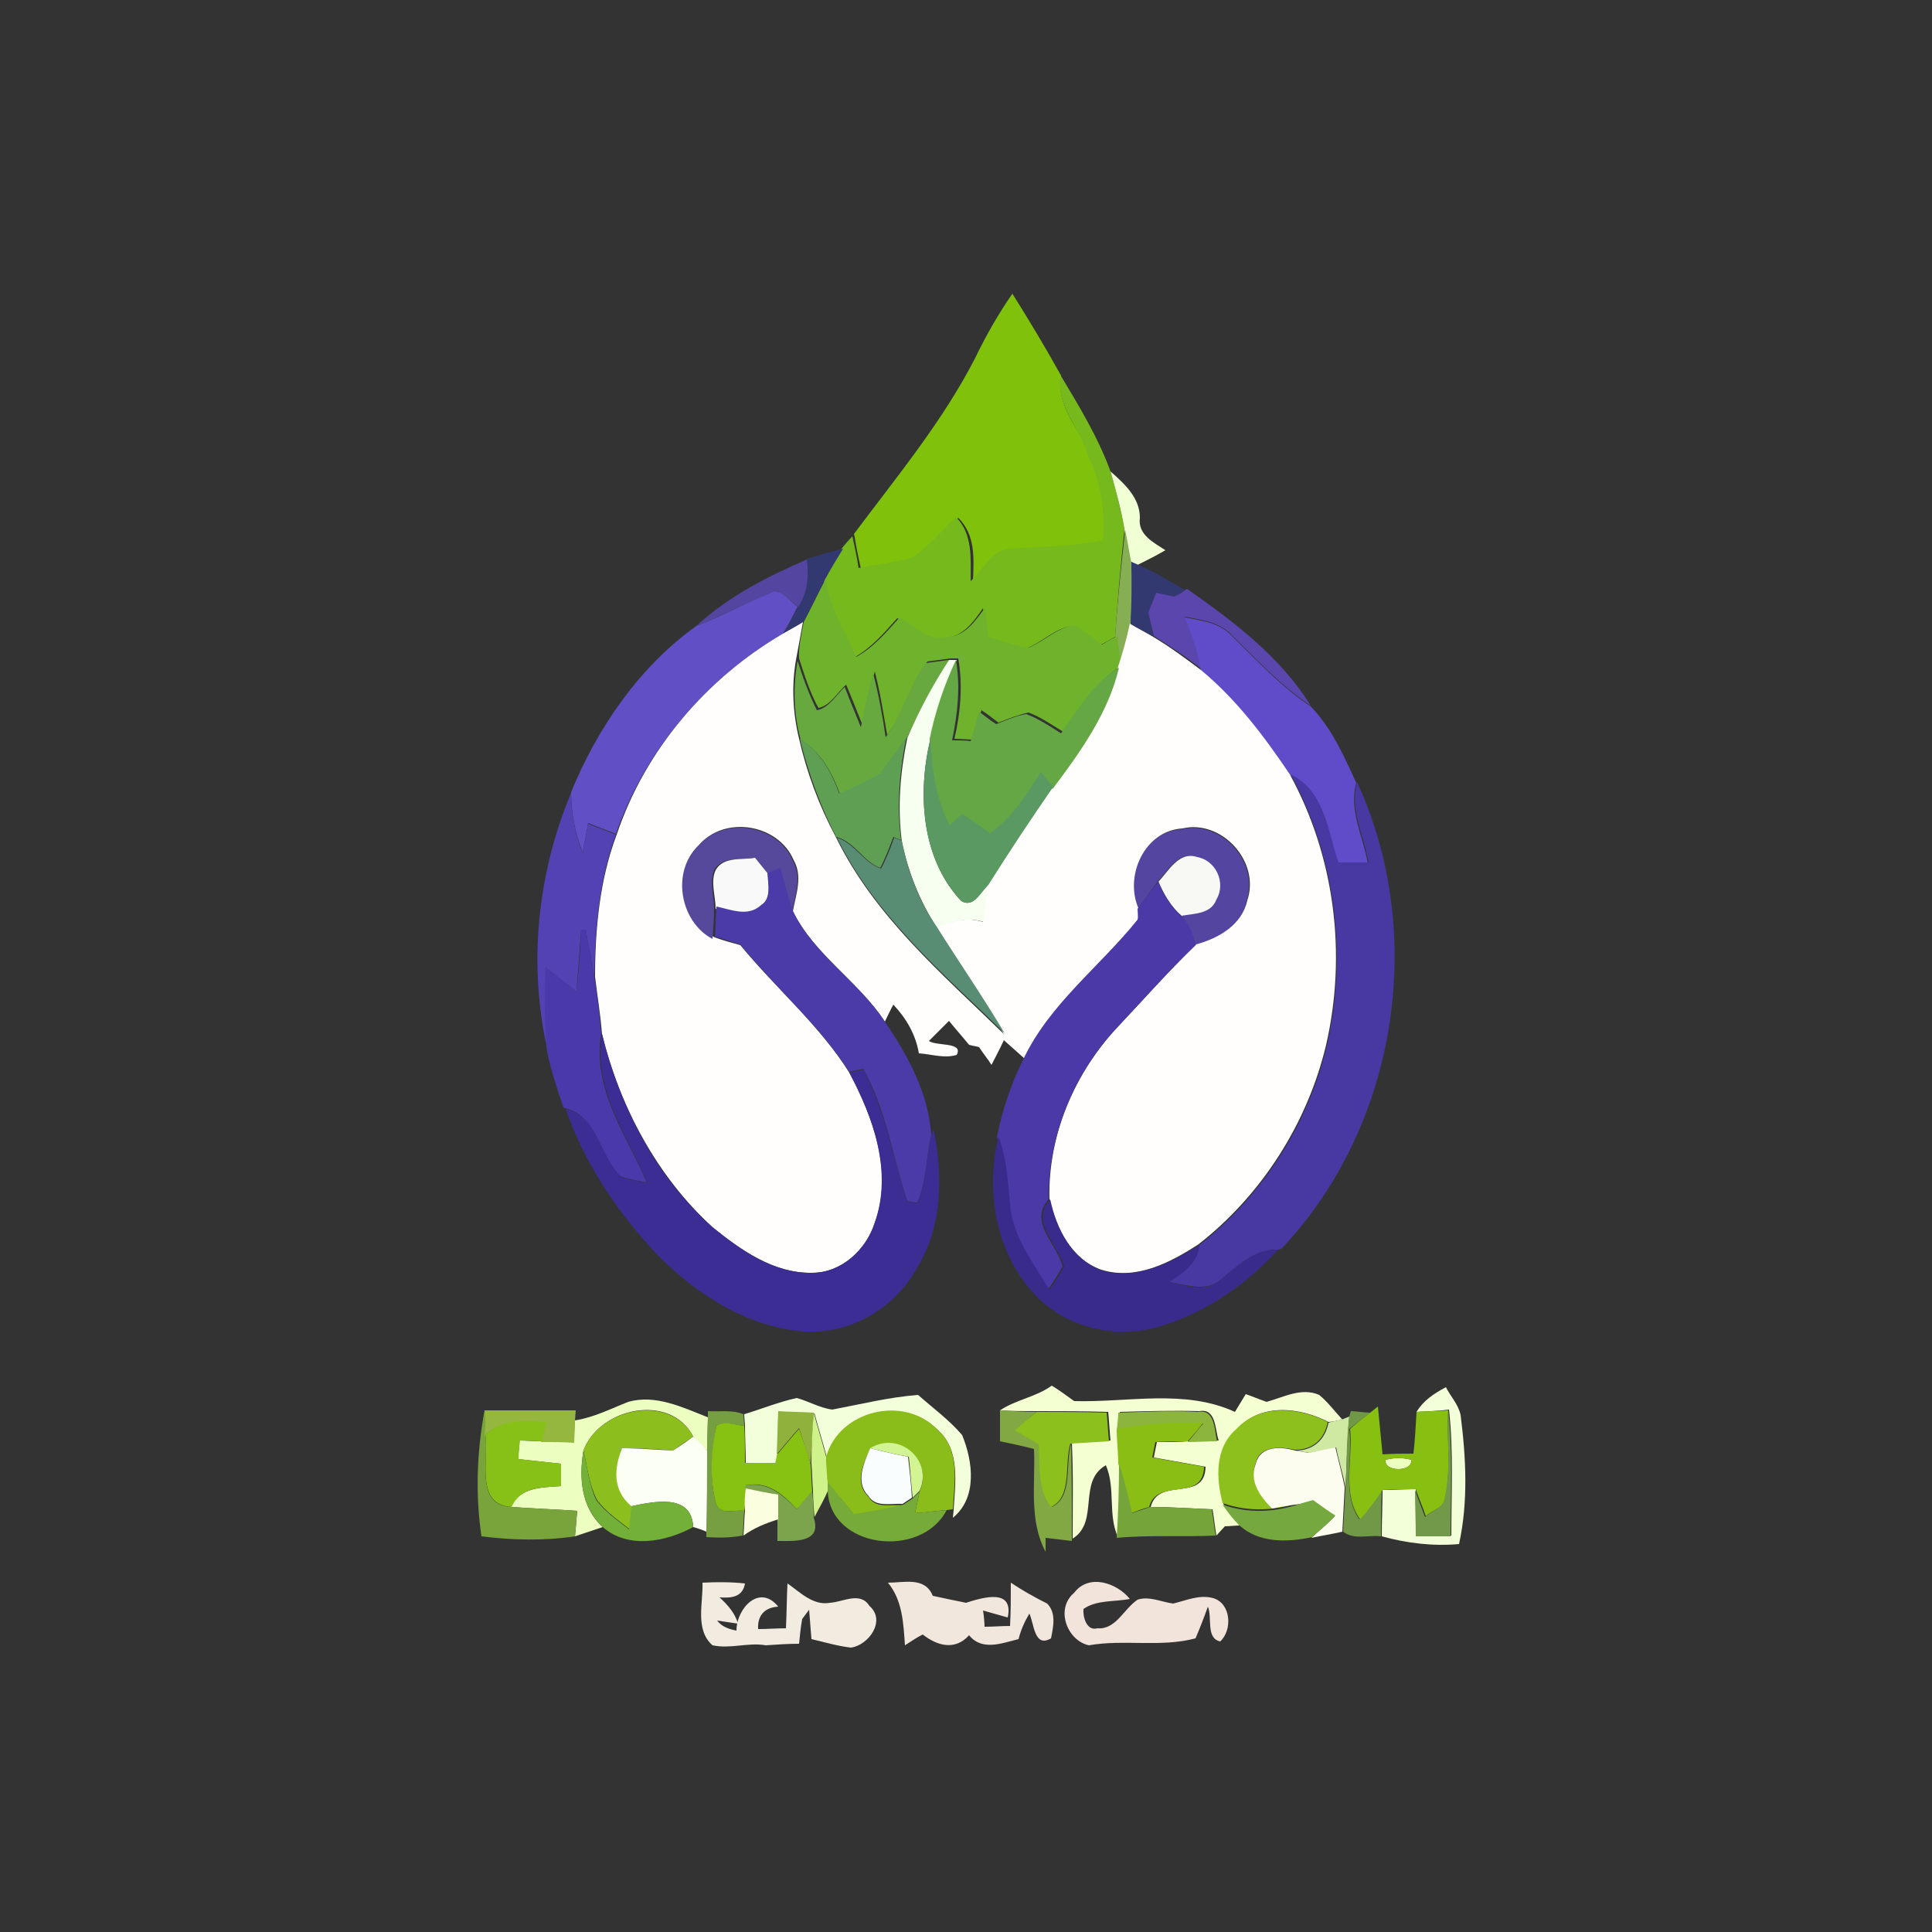 <?xml version="1.0" encoding="utf-8"?>
<!-- Generator: Adobe Illustrator 26.0.3, SVG Export Plug-In . SVG Version: 6.00 Build 0)  -->
<svg version="1.1" id="Layer_1" xmlns="http://www.w3.org/2000/svg" xmlns:xlink="http://www.w3.org/1999/xlink" x="0px" y="0px"
	 viewBox="0 0 250 250" style="enable-background:new 0 0 250 250;" xml:space="preserve">
<rect x="0" y="0" width="250" height="250" fill="#333333" stroke="none"/>
<style type="text/css">
	.st0{fill:#80C20B;}
	.st1{fill:#76B91C;}
	.st2{fill:#F1FFD5;}
	.st3{fill:#86AE53;}
	.st4{fill:#313970;}
	.st5{fill:#5445A0;}
	.st6{fill:#6FB22B;}
	.st7{fill:#604FC5;}
	.st8{fill:#5B46AD;}
	.st9{fill:#604CC8;}
	.st10{fill:#FFFEFD;}
	.st11{fill:#67A93F;}
	.st12{fill:#F7FFF0;}
	.st13{fill:#65A744;}
	.st14{fill:#5F9F53;}
	.st15{fill:#5B9962;}
	.st16{fill:#4838A2;}
	.st17{fill:#5342B3;}
	.st18{fill:#56499C;}
	.st19{fill:#588D74;}
	.st20{fill:#FAF9FA;}
	.st21{fill:#F8F9F4;}
	.st22{fill:#4B3BA8;}
	.st23{fill:#4A39A6;}
	.st24{fill:#4A39AA;}
	.st25{fill:#3B2D94;}
	.st26{fill:#392B8C;}
	.st27{fill:#F4FFD2;}
	.st28{fill:#F3FFDA;}
	.st29{fill:#F2FFD9;}
	.st30{fill:#EDFFC0;}
	.st31{fill:#769F41;}
	.st32{fill:#79A33B;}
	.st33{fill:#95B63F;}
	.st34{fill:#8CBE1D;}
	.st35{fill:#90B23D;}
	.st36{fill:#D0F28A;}
	.st37{fill:#8ABC1A;}
	.st38{fill:#81A842;}
	.st39{fill:#8BC01D;}
	.st40{fill:#8CB53D;}
	.st41{fill:#8DC01C;}
	.st42{fill:#CFE9A3;}
	.st43{fill:#719847;}
	.st44{fill:#87C011;}
	.st45{fill:#72994A;}
	.st46{fill:#87C117;}
	.st47{fill:#87C213;}
	.st48{fill:#8ABE14;}
	.st49{fill:#FCFFF3;}
	.st50{fill:#D2F493;}
	.st51{fill:#FCFCEF;}
	.st52{fill:#72B037;}
	.st53{fill:#F9FDFD;}
	.st54{fill:#75A53A;}
	.st55{fill:#7CA44C;}
	.st56{fill:#76AA39;}
	.st57{fill:#FCFFDF;}
	.st58{fill:#75A83E;}
	.st59{fill:#F2EBE0;}
	.st60{fill:#F2E7DC;}
	.st61{fill:#F2E4DB;}
</style>
<g id="_x23_80c20bff">
	<path class="st0" d="M126.2,46.3c1.4-2.9,3-5.7,4.8-8.3c2.2,3.5,4.3,7,6.3,10.6c-0.7,4,2.5,7,3.8,10.5c1.7,3.4,2.2,7.2,1.9,10.9
		c-3.9,0.8-8,0.8-11.9,1.1c-2.5,0.1-3.6,2.6-5.2,4.2c0.1-2.9,0.4-6-1.9-8.3c-1.9,1.8-3.5,3.9-5.8,5.3c-2.2,0.6-4.6,0.8-6.8,1.3
		c-0.3-1.4-0.6-2.7-0.8-4.1l-0.1-0.4C116.1,61.6,122,54.5,126.2,46.3z"/>
</g>
<g id="_x23_76b91cff">
	<path class="st1" d="M137.2,48.5c2.4,4,4.9,8.1,6.5,12.5c0.7,2.5,1.4,5,1.8,7.6c-0.5,4.6-0.9,9.2-1.2,13.8c-0.7,0.4-1.4,0.8-2,1.1
		c-1.2-0.8-2.3-1.8-3.6-2.5c-2.2,0.3-3.8,2.1-5.9,2.9c-1.8-0.2-3.5-0.9-5.2-1.4c-0.1-1.3-0.3-2.5-0.4-3.8c-1.2,1.7-2.6,3.8-5,3.8
		c-2.4,0.7-4.1-1.6-6.1-2.5c-1.7,1.9-3.3,3.8-5.6,5.1c-1.4-3.4-3.6-6.5-3.9-10.2c0.7-1.3,1.5-2.6,2.3-3.9c0.3-0.4,1-1.2,1.4-1.6
		c0.3,1.4,0.6,2.7,0.8,4.1c2.2-0.5,4.6-0.7,6.8-1.3c2.2-1.4,3.9-3.5,5.8-5.3c2.2,2.2,1.9,5.4,1.9,8.3c1.6-1.5,2.7-4.1,5.2-4.2
		c4-0.3,8-0.3,11.9-1.1c0.3-3.7-0.2-7.5-1.9-10.9C139.8,55.5,136.6,52.5,137.2,48.5z"/>
</g>
<g id="_x23_f1ffd5ff">
	<path class="st2" d="M143.7,61c1.8,1.6,3.8,3.4,3.8,6c-0.3,2.2,1.8,3.2,3.3,4.2c-1.2,0.7-2.4,1.3-3.6,1.9c-0.2-0.1-0.7-0.3-0.9-0.4
		c-0.3-1.4-0.6-2.8-0.8-4.2C145.1,66,144.4,63.5,143.7,61z"/>
</g>
<g id="_x23_86ae53ff">
	<path class="st3" d="M145.6,68.6c0.3,1.4,0.5,2.8,0.8,4.2c0.1,2.7,0.1,5.3-0.1,8c-0.4,1.9-0.9,3.7-1.5,5.5
		c-0.2-1.3-0.4-2.6-0.5-3.9C144.6,77.7,145.1,73.1,145.6,68.6z"/>
</g>
<g id="_x23_313970ff">
	<path class="st4" d="M104.3,72.4c1.6-0.6,3.2-1,4.8-1.4c-0.8,1.3-1.6,2.6-2.3,3.9c-1,1.9-1.9,3.8-2.9,5.7c-0.7,0.4-2,1.1-2.6,1.5
		c0.7-1.1,1.3-2.3,1.9-3.5C104.4,76.7,104.6,74.5,104.3,72.4z"/>
	<path class="st4" d="M146.4,72.7c0.2,0.1,0.7,0.3,0.9,0.4c2.1,0.9,4.1,2.1,6.1,3.3c-0.4,0.2-1.1,0.6-1.5,0.9
		c-0.8-0.2-1.5-0.3-2.3-0.5c-0.3,0.9-0.6,1.7-1,2.6c0.2,1,0.5,2,0.7,3c-1-0.6-2-1.1-3-1.7C146.4,78.1,146.5,75.4,146.4,72.7z"/>
</g>
<g id="_x23_5445a0ff">
	<path class="st5" d="M90.1,81c4.1-3.8,9.2-6.4,14.3-8.6c0.3,2.1,0.1,4.3-1.1,6.1c-1-0.6-1.8-1.7-2.9-2C96.8,77.8,93.5,79.7,90.1,81
		z"/>
	<path class="st5" d="M147.2,117.6c-1.8-4.3,0.8-10,5.7-10.3c5.2-1.2,10.1,4.3,8.4,9.3c-0.6,3.2-3.7,4.9-6.6,5.7
		c-0.4-1.4-0.9-2.8-1.9-3.8c1.6-0.4,3.9-0.3,4.5-2.1c1.3-2.1-0.1-5-2.5-5.5c-2.3-0.8-3.7,1.8-5,3.2
		C149,115.2,148.1,116.4,147.2,117.6z"/>
</g>
<g id="_x23_6fb22bff">
	<path class="st6" d="M104,80.5c1-1.9,1.9-3.8,2.9-5.7c0.3,3.7,2.5,6.9,3.9,10.2c2.2-1.2,3.9-3.2,5.6-5.1c2,1,3.7,3.2,6.1,2.5
		c2.4,0,3.7-2.1,5-3.8c0.1,1.3,0.2,2.5,0.4,3.8c1.7,0.5,3.4,1.2,5.2,1.4c2-0.8,3.7-2.6,5.9-2.9c1.2,0.7,2.4,1.6,3.6,2.5
		c0.7-0.4,1.3-0.8,2-1.1c0.1,1.3,0.3,2.6,0.5,3.9c-3.4,2-5.3,5.4-7.5,8.5c-1.5-0.9-2.9-1.9-4.5-2.5c-1.4,0.3-2.6,0.8-3.9,1.3
		c-0.7-0.5-1.4-1.1-2.2-1.6c-0.4,1.3-0.7,2.5-1.1,3.8c-0.6,0-1.8-0.1-2.4-0.1c0.8-3.4,1.1-6.9,0.5-10.4c-0.2,0-0.7,0-1,0
		c-0.7,0.1-2.2,0.3-3,0.4c-2.2,2.9-3,6.6-5.2,9.5c-0.5-2.8-0.9-5.5-1.6-8.2c-0.7,2.3-1.2,4.6-1.6,6.9c-0.7-1.8-1.4-3.5-2.1-5.2
		c-1.2,1-2,2.7-3.6,3c-1.1-2-1.8-4.2-2.5-6.4C103.3,83.8,103.7,82.1,104,80.5z"/>
</g>
<g id="_x23_604fc5ff">
	<path class="st7" d="M90.1,81c3.5-1.3,6.7-3.2,10.2-4.5c1.2,0.2,1.9,1.3,2.9,2c-0.6,1.2-1.2,2.4-1.9,3.5
		c-9.9,5.8-17.8,15-21.6,25.9c-1.2-0.5-2.4-0.9-3.6-1.4c-0.2,1.3-0.5,2.6-0.7,3.8c-1-2.5-1.5-5.1-1.5-7.8
		C77.3,94.2,82.7,86.3,90.1,81z"/>
</g>
<g id="_x23_5b46adff">
	<path class="st8" d="M153.3,76.4l0.3-0.2c6,4.2,12.1,8.8,16,15.1c-3.8-2.5-6.8-5.8-10-8.9c-1.6-1.9-4.1-2.2-6.3-2.6
		c0.9,2.2,1.7,4.5,2.2,6.8c-2-1.6-4.1-3-6.2-4.3c-0.2-1-0.5-2-0.7-3c0.3-0.9,0.7-1.7,1-2.6c0.8,0.2,1.5,0.3,2.3,0.5
		C152.2,77.1,153,76.7,153.3,76.4z"/>
</g>
<g id="_x23_604cc8ff">
	<path class="st9" d="M153.3,79.9c2.2,0.4,4.7,0.7,6.3,2.6c3.2,3.1,6.2,6.4,10,8.9c2.7,2.8,4.3,6.4,5.9,9.9c-1,3.5,0.9,7,1.5,10.4
		c-1.3,0-2.6,0-3.9,0c-1.5-4.1-1.8-9.3-6.2-11.4c-3.3-4.9-6.9-9.7-11.5-13.5C155,84.4,154.2,82.1,153.3,79.9z"/>
</g>
<g id="_x23_fffefdff">
	<path class="st10" d="M101.3,82c0.7-0.4,2-1.1,2.6-1.5c-0.3,1.6-0.6,3.3-0.9,4.9c-0.6,3.4-0.4,6.9,0.4,10.2c1,4.4,2.6,8.7,4.8,12.8
		c5,10.2,13.7,17.6,21.7,25.4c-2.8-4.7-5.9-9.2-8.8-13.8c1.9-0.8,4-1.4,6.1-0.7c0.2-1.6,0.3-3.1,0.5-4.7c2.7-4.3,5.5-8.5,8.4-12.7
		c3.6-4.8,7.2-9.7,8.6-15.7c0.6-1.8,1.1-3.6,1.5-5.5c1,0.6,2,1.1,3,1.7c2.2,1.3,4.2,2.8,6.2,4.3c4.6,3.8,8.2,8.6,11.5,13.5
		c5.8,10.6,7.4,23.2,4.7,35c-2.4,10.1-8.3,19.4-16.5,25.8c-3.7,2.4-8.1,4.7-12.6,3.3c-3.9-1.4-5.9-5.4-6.7-9.2
		c-0.2-8.3,3.3-16.4,9-22.4c3.3-3.5,6.5-7.2,10-10.5c2.9-0.8,5.9-2.5,6.6-5.7c1.7-5-3.3-10.5-8.4-9.3c-4.9,0.3-7.5,6.1-5.7,10.3
		c0,0.4,0.1,1.1,0.1,1.4c-4.8,6.1-11.3,10.9-14.8,18.1c-0.9-0.8-1.8-1.6-2.7-2.4c-0.5,1.1-1.1,2.2-1.6,3.2c-0.5-0.8-1.1-1.5-1.6-2.3
		c-0.3-0.1-1-0.2-1.3-0.3c-0.9-1.1-1.8-2.1-2.6-3.1c-0.9,0.9-1.8,1.8-2.6,2.6c1,0.7,4.5,0.1,3.6,1.8c-1.6,0.5-3.3-0.1-4.9-0.2
		c-0.4-2.4-1.6-4.5-3.3-6.3c-0.3,0.5-0.8,1.6-1.1,2.2c-3.4-5.2-9.2-8.7-11.9-14.3c0.4-2.2,1.3-4.5,0.1-6.6c-2-4.7-8.9-5.8-12.2-2
		c-3.6,3.4-2.4,9.9,2,12c1.1,0.4,2.2,0.7,3.3,1c4.6,5.6,10.2,10.3,14.1,16.5c3.1,5.8,5.7,12.9,3.3,19.4c-1.1,3.5-4.3,6.5-8.1,6.5
		c-4.9,0.1-9.2-2.9-12.9-5.9c-7.2-6.6-12-15.6-14.3-25c-0.2-2.5-0.6-4.9-0.9-7.4c0-6.2,0.6-12.6,2.8-18.4
		C83.5,97,91.4,87.8,101.3,82z"/>
</g>
<g id="_x23_67a93fff">
	<path class="st11" d="M119.8,85.8c0.7-0.1,2.2-0.3,3-0.4c-2.1,3.2-3.8,6.6-5.4,10c-1.2,1.6-2.3,3.1-3.4,4.8
		c-1.8,0.9-3.5,1.8-5.3,2.6c-1-2.8-2.5-5.5-5.1-7.1c-0.9-3.3-1-6.8-0.4-10.2c0.7,2.2,1.5,4.4,2.5,6.4c1.6-0.3,2.5-2,3.6-3
		c0.7,1.8,1.4,3.5,2.1,5.2c0.4-2.3,0.9-4.7,1.6-6.9c0.7,2.7,1.2,5.4,1.6,8.2C116.8,92.4,117.6,88.7,119.8,85.8z"/>
</g>
<g id="_x23_f7fff0ff">
	<path class="st12" d="M122.8,85.4c0.2,0,0.7,0,1,0c-1.5,3.3-2.7,6.7-3.4,10.2c-1.7,7-1.2,15.5,4,21c1.6,0.9,2.4-1.1,3.4-2
		c-0.2,1.6-0.3,3.1-0.5,4.7c-2.1-0.7-4.2,0-6.1,0.7c-2.2-3.4-3.7-7.2-4.5-11.1c-0.6-4.5-0.2-9,0.7-13.4
		C118.9,92,120.7,88.6,122.8,85.4z"/>
</g>
<g id="_x23_65a744ff">
	<path class="st13" d="M120.3,95.6c0.7-3.5,1.9-7,3.4-10.2c0.6,3.5,0.2,7-0.5,10.4c0.6,0,1.8,0,2.4,0.1c0.4-1.3,0.7-2.5,1.1-3.8
		c0.7,0.5,1.4,1.1,2.2,1.6c1.3-0.5,2.6-1.1,3.9-1.3c1.6,0.6,3.1,1.6,4.5,2.5c2.2-3.1,4.1-6.5,7.5-8.5c-1.4,5.9-5,10.9-8.6,15.7
		c-0.4-0.5-1.2-1.5-1.6-1.9c-1.8,2.9-3.7,5.9-6.6,7.9c-1.2-0.8-2.4-1.6-3.6-2.5c-0.4,0.4-1.2,1.1-1.6,1.5
		C121,103.4,120.5,99.5,120.3,95.6z"/>
</g>
<g id="_x23_5f9f53ff">
	<path class="st14" d="M103.5,95.6c2.6,1.6,4.1,4.3,5.1,7.1c1.8-0.8,3.5-1.7,5.3-2.6c1.1-1.6,2.3-3.2,3.4-4.8
		c-0.9,4.4-1.3,8.9-0.7,13.4c-0.3-0.1-0.8-0.3-1-0.4c-0.5,1.3-1,2.7-1.7,4c-2.2-0.8-3.3-3.4-5.7-4
		C106.2,104.4,104.6,100.1,103.5,95.6z"/>
</g>
<g id="_x23_5b9962ff">
	<path class="st15" d="M124.4,116.6c-5.2-5.5-5.7-13.9-4-21c0.2,3.9,0.7,7.8,2.5,11.2c0.4-0.4,1.2-1.1,1.6-1.5
		c1.2,0.8,2.4,1.6,3.6,2.5c2.9-2,4.7-5,6.6-7.9c0.4,0.5,1.2,1.5,1.6,1.9c-2.9,4.2-5.7,8.4-8.4,12.7
		C126.8,115.5,126,117.5,124.4,116.6z"/>
</g>
<g id="_x23_4838a2ff">
	<path class="st16" d="M167,100.2c4.4,2.1,4.8,7.3,6.2,11.4c1.3,0,2.6,0,3.9,0c-0.6-3.4-2.5-6.9-1.5-10.4
		c9.1,19.7,5.2,44.6-9.8,60.4l-0.4,0.1c-3.2-0.1-5.3,2.2-7.6,4c-1.9,1.5-4.4,0.5-6.5,0.2c1.7-1.2,3.7-2.5,3.9-4.8
		c8.2-6.4,14.1-15.7,16.5-25.8C174.4,123.5,172.8,110.8,167,100.2z"/>
</g>
<g id="_x23_5342b3ff">
	<path class="st17" d="M70.9,136.1c-2.6-11.1-1.4-23,3-33.5c0,2.7,0.5,5.3,1.5,7.8c0.2-1.3,0.5-2.5,0.7-3.8c1.2,0.5,2.4,0.9,3.6,1.4
		c-2.2,5.9-2.7,12.2-2.8,18.4c-0.3-2-0.8-4.1-1.1-6.1l-0.6,0c-0.2,2.7-0.4,5.3-0.6,8c-1.3-1-2.6-2-4-3.1
		C70.6,128.8,70.5,132.5,70.9,136.1z"/>
</g>
<g id="_x23_56499cff">
	<path class="st18" d="M90.4,109.4c3.3-3.8,10.3-2.7,12.2,2c1.2,2.1,0.3,4.4-0.1,6.6c-0.5-1.9-1-3.7-1.6-5.6
		c-0.4,0.2-1.2,0.5-1.7,0.7c-0.4-0.5-1.3-1.5-1.7-2.1c-1.7,0.3-4.1-0.2-5.1,1.6c-0.6,1.6,0,3.3,0,5c0,1.3-0.1,2.6-0.2,3.9
		C88,119.3,86.8,112.8,90.4,109.4z"/>
</g>
<g id="_x23_588d74ff">
	<path class="st19" d="M108.3,108.4c2.3,0.7,3.4,3.2,5.7,4c0.7-1.3,1.2-2.6,1.7-4c0.3,0.1,0.8,0.3,1,0.4c0.8,4,2.2,7.8,4.5,11.1
		c2.9,4.6,6,9.1,8.8,13.8C122.1,126,113.3,118.6,108.3,108.4z"/>
</g>
<g id="_x23_faf9faff">
	<path class="st20" d="M92.6,112.6c1-1.8,3.4-1.3,5.1-1.6c0.4,0.5,1.3,1.6,1.7,2.1c0.1,1.5,0.4,3.3-1,4.3c-1.6,1.6-3.9,0.6-5.8,0.2
		C92.6,115.9,91.9,114.1,92.6,112.6z"/>
</g>
<g id="_x23_f8f9f4ff">
	<path class="st21" d="M149.9,114.1c1.3-1.4,2.7-4,5-3.2c2.4,0.4,3.8,3.3,2.5,5.5c-0.7,1.9-2.9,1.8-4.5,2.1
		C151.5,117.3,150.6,115.7,149.9,114.1z"/>
</g>
<g id="_x23_4b3ba8ff">
	<path class="st22" d="M99.3,113c0.4-0.2,1.2-0.5,1.7-0.7c0.5,1.9,1,3.8,1.6,5.6c2.7,5.6,8.5,9.1,11.9,14.3c3,4.4,5.7,9.4,6,14.7
		c-0.7,2.9-0.6,6-1.8,8.7c-0.3,0-1-0.1-1.3-0.2c-1.9-5.7-2.7-11.8-5.7-17.1c-0.5,0.1-1.4,0.3-1.8,0.4c-3.9-6.1-9.6-10.9-14.1-16.5
		c-1.1-0.3-2.2-0.7-3.3-1c0.1-1.3,0.1-2.6,0.2-3.9c1.9,0.4,4.1,1.4,5.8-0.2C99.8,116.3,99.4,114.5,99.3,113z"/>
</g>
<g id="_x23_4a39a6ff">
	<path class="st23" d="M147.2,117.6c0.9-1.2,1.8-2.4,2.7-3.5c0.7,1.7,1.6,3.2,2.9,4.4c1.1,1,1.6,2.4,1.9,3.8c-3.5,3.4-6.7,7-10,10.5
		c-5.7,6-9.1,14.1-9,22.4c-2.7,2.9,1.1,5.8,1.8,8.7c-0.6,1-1.2,2-1.9,3c-2.1-3.5-4.8-6.9-5.1-11.1c-0.3-2.9-0.3-5.9-1.5-8.7
		c0.7-3.4,1.8-6.8,3.4-10c3.4-7.2,9.9-12,14.8-18.1C147.3,118.7,147.2,117.9,147.2,117.6z"/>
</g>
<g id="_x23_4a39aaff">
	<path class="st24" d="M75.2,120.3l0.6,0c0.3,2,0.8,4.1,1.1,6.1c0.4,2.5,0.7,4.9,0.9,7.4c-1.2,7.1,3.2,13,5.9,19.2
		c-1.1-0.2-2.3-0.4-3.4-0.8c-2.8-2.6-3-7.9-7.2-8.8l-0.2-0.1c-0.8-2.4-1.6-4.8-2.1-7.2c-0.4-3.6-0.3-7.3-0.2-10.9c1.3,1,2.7,2,4,3.1
		C74.9,125.6,75.1,122.9,75.2,120.3z"/>
</g>
<g id="_x23_3b2d94ff">
	<path class="st25" d="M77.9,133.8c2.3,9.4,7,18.5,14.3,25c3.7,3,7.9,6,12.9,5.9c3.8,0,7-3,8.1-6.5c2.3-6.6-0.2-13.6-3.3-19.4
		c0.5-0.1,1.4-0.3,1.8-0.4c2.9,5.3,3.8,11.4,5.7,17.1c0.3,0,1,0.1,1.3,0.2c1.2-2.8,1.1-5.9,1.8-8.7l0.3-0.9c1.2,5.9,1.2,12.4-2,17.7
		c-2.8,5.4-8.7,8.9-14.8,8.5c-7.4-0.6-14-4.9-19-10c-5.1-5.4-9.4-11.8-11.8-18.8c4.2,0.9,4.4,6.2,7.2,8.8c1.1,0.4,2.3,0.5,3.4,0.8
		C81.1,146.8,76.7,140.9,77.9,133.8z"/>
</g>
<g id="_x23_392b8cff">
	<path class="st26" d="M129.2,147.1c1.1,2.8,1.2,5.7,1.5,8.7c0.3,4.2,3,7.6,5.1,11.1c0.7-1,1.3-2,1.9-3c-0.8-2.9-4.5-5.8-1.8-8.7
		c0.8,3.8,2.8,7.8,6.7,9.2c4.5,1.3,8.9-1,12.6-3.3c-0.2,2.4-2.1,3.6-3.9,4.8c2.1,0.4,4.6,1.4,6.5-0.2c2.3-1.8,4.4-4.1,7.6-4
		c-4.1,4.5-9.3,8.1-15.2,9.9c-5.7,1.8-12.5,0.2-16.5-4.3C128.8,161.9,127.5,154,129.2,147.1z"/>
</g>
<g id="_x23_f4ffd2ff">
	<path class="st27" d="M129.4,182.5c2.1-1.4,4.6-1.7,6.7-3.2c1,0.6,1.9,1.3,2.9,2c6.9,0.2,14.3-1.6,20.8,1.4
		c0.5-0.8,0.9-1.5,1.4-2.3c0.9,0.3,1.8,0.7,2.7,1c2.2-0.6,4.5-1.9,6.8-0.9c1.1,0.9,2,2.1,3,3.2c-0.5,0.1-1.4,0.3-1.8,0.3
		c-3.7-1.9-8.7-2.5-11.8,0.9c-2.8,2.4-2.6,6.4-1.8,9.7c0.6,0.9,1.3,1.9,2.1,2.8c-0.5,0-1.4,0.1-1.9,0.1c-0.3,0.3-0.8,0.9-1.1,1.2
		c-0.2-1.1-0.3-2.3-0.5-3.4c-2.7-0.1-5.3-0.3-8-0.3c1-4,7-0.5,7.1-5.2c-2.2-0.4-4.5-0.8-6.7-1.2c0.1-0.5,0.3-1.5,0.4-2
		c1.4,0,2.8,0,4.2-0.1c1,0,2.9-0.1,3.8-0.1c-0.5-1.4-0.3-4.2-2.5-3.8c-3.4-0.1-6.9,0-10.3,0.1c-0.1,0.5-0.2,1.6-0.2,2.1
		c0,1.5,0.2,3,0.3,4.5c0,3.2-0.1,6.4-0.3,9.7c-1.4-3-0.3-6.4-1.6-9.4c-3.7,2.1-0.8,7.3-4.3,9.5c0-4.1,0.1-8.2-0.1-12.4
		c1.6-0.1,3.3-0.2,5-0.3c-0.1-0.9-0.2-2.7-0.3-3.7c-3.1-0.1-6.1-0.1-9.1-0.1C132.5,182.6,131,182.6,129.4,182.5z"/>
</g>
<g id="_x23_f3ffdaff">
	<path class="st28" d="M107.7,182.4c3.7-0.7,7.3-1.6,11.1-1.9c1.9,1.7,4,3.2,5.7,5.2c1.4,3.4,2,8.1-1.2,10.7l0.1-1
		c0.2-3.5,0.9-7.8-2.1-10.4c-4.3-4.4-12.6-2.4-14.3,3.6c-0.5-1.9-1.1-3.8-1.6-5.7c-1.5-0.1-3-0.1-4.6-0.2c-0.1,1.9-0.1,3.7-0.2,5.6
		c0,0.2-0.1,0.8-0.2,1c-1.3,0-2.6,0-3.9,0c0-1.6-0.1-3.2-0.1-4.8c0-0.4-0.1-1.1-0.1-1.5c2.3-0.7,4.5-1.6,6.8-2.1
		C104.6,181.3,106.1,182.2,107.7,182.4z"/>
</g>
<g id="_x23_f2ffd9ff">
	<path class="st29" d="M183.3,182.7c0.9-1.5,2.3-2.4,3.8-3.2c0.6,1.2,1.6,2.2,1.9,3.6c0.7,5.5,1,11.2-0.2,16.7
		c-3.4,0.3-6.7-0.1-10-1c0-2,0.1-4,0.1-6c1.4,0,2.9-0.1,4.3-0.1c0.1,2,0.1,4,0.1,6c1.5,0,3,0,4.5,0c0-5.4,0.3-10.9-0.3-16.3
		C186,182.6,184.7,182.6,183.3,182.7z"/>
</g>
<g id="_x23_edffc0ff">
	<path class="st30" d="M81.3,181.4c3.5-1,7,0.7,10.3,2c0,1.4,0,2.9-0.1,4.3c-0.5-0.4-1.4-1.3-1.8-1.8c-2.9-5.7-12.1-3.8-14.2,1.8
		c-0.6,3.5-0.3,7.4,2.5,9.9c-1.2,0.4-2.4,0.8-3.6,1.2c0.1-0.8,0.2-2.5,0.3-3.3c-2.9-0.2-5.7-0.3-8.6-0.5c1.2-2.6,4-2.5,6.4-2.7
		c0-1,0-2,0-2.9c-1.8-0.2-3.7-0.4-5.5-0.6c0.1-0.6,0.2-1.8,0.2-2.4c0.7,0,2.1,0.1,2.8,0.1c1.4,0,2.9,0.1,4.3,0.1
		c0-0.9,0-1.9,0.1-2.8C76.9,183.4,79,182.3,81.3,181.4z"/>
	<path class="st30" d="M179.3,188.9c1.1-0.3,2.2-0.3,3.3,0C182.9,190.5,179,190.5,179.3,188.9z"/>
</g>
<g id="_x23_769f41ff">
	<path class="st31" d="M91.6,182.6c1.5,0.1,3.2-0.2,4.6,0.4c0,0.4,0.1,1.1,0.1,1.5c-1.2-0.1-2.5-0.6-3.6,0c-0.6,3.2-0.9,6.7-0.1,9.9
		c0.5,1.8,2.4,0.9,3.7,1.1c-0.1,1.1-0.1,2.2-0.2,3.2c-1.6,0.3-3.1,0.3-4.7,0.2l0-0.6c0.1-3.5,0.1-7,0.1-10.5c0-1.4,0-2.9,0.1-4.3
		V182.6z"/>
</g>
<g id="_x23_79a33bff">
	<path class="st32" d="M62.3,198.8c-0.8-5.4-0.6-10.9,0.4-16.3c0,0.8,0.1,2.4,0.1,3.2c0.5,3.2-1.4,9,3.3,9.3
		c2.9,0.2,5.7,0.3,8.6,0.5c-0.1,0.8-0.2,2.5-0.3,3.3C70.4,199.4,66.3,199.3,62.3,198.8z"/>
</g>
<g id="_x23_95b63fff">
	<path class="st33" d="M62.7,182.5c3.9,0,7.9,0,11.8,0l-0.1,1.4c0,0.9-0.1,1.8-0.1,2.8c-1.4-0.1-2.9-0.1-4.3-0.1
		c0.1-0.6,0.4-1.9,0.6-2.5c-2.8-0.2-5.7-0.4-7.9,1.7C62.8,184.9,62.7,183.3,62.7,182.5z"/>
</g>
<g id="_x23_8cbe1dff">
	<path class="st34" d="M75.5,187.7c2.1-5.6,11.3-7.4,14.2-1.8c-0.9,0.6-1.8,1.2-2.6,1.8c-2.2-0.2-4.3-0.3-6.5-0.3
		c-1.1,2.7-1.1,5.5,1.2,7.5c-0.1,1-0.2,2-0.3,3c-1.5-1.2-3.2-2.3-4.3-3.9C76.2,192,76,189.8,75.5,187.7z"/>
</g>
<g id="_x23_90b23dff">
	<path class="st35" d="M100.7,182.6c1.5,0.1,3,0.1,4.6,0.2c-0.1,2.2-0.3,4.4-0.4,6.6c-0.5-1.5-1-3-1.5-4.6c-1,1.1-1.9,2.2-2.9,3.4
		C100.6,186.4,100.6,184.5,100.7,182.6z"/>
</g>
<g id="_x23_d0f28aff">
	<path class="st36" d="M105.3,182.8c0.5,1.9,1.1,3.8,1.6,5.7c0.1,1.1,0.2,2.2,0.2,3.3l0.1,0.9c-0.5,1.3-1.2,2.4-1.8,3.6
		c-0.1-0.9-0.2-2.6-0.2-3.4c-0.1-1.2-0.1-2.4-0.2-3.5C105,187.2,105.1,185,105.3,182.8z"/>
</g>
<g id="_x23_8abc1aff">
	<path class="st37" d="M106.9,188.5c1.7-6,10-8,14.3-3.6c3.1,2.6,2.3,6.9,2.1,10.4l-0.8,0.1c-1.4,0.1-2.7,0.3-4.1,0.4
		c0.2-0.9,0.4-1.9,0.6-2.8c1.8-4-2.7-7.8-6.4-5.5c-0.9,1.9-2.1,4.4-0.2,6.2c0.9,1.6,3,0.9,4.5,1.1c-2.1,0.6-4.3,0.9-6.4,1.2
		c-1.1-1.4-2.2-2.7-3.4-4.1C107,190.7,106.9,189.6,106.9,188.5z"/>
</g>
<g id="_x23_81a842ff">
	<path class="st38" d="M129.4,186.5c0-1.4,0-2.7,0-4c1.6,0.1,3.1,0.2,4.7,0.2c-0.9,0.8-1.8,1.6-2.7,2.4c1,0.6,2.1,1.2,3.1,1.8
		c0.2,2.8-0.2,5.8,1.6,8.1c2.8-1.3,1.7-5.6,2.5-8.2c0.1,4.1,0.1,8.2,0.1,12.4l0,0.2c-0.9-0.1-2.6-0.3-3.4-0.4c0,0.4,0,1.3,0,1.8
		c-2.2-4.1-1.3-8.9-1.5-13.3C132.3,187.1,130.8,186.8,129.4,186.5z"/>
</g>
<g id="_x23_8bc01dff">
	<path class="st39" d="M134.1,182.7c3,0,6.1,0,9.1,0.1c0.1,0.9,0.2,2.8,0.3,3.7c-1.7,0.1-3.3,0.2-5,0.3c-0.8,2.6,0.3,6.9-2.5,8.2
		c-1.8-2.3-1.4-5.4-1.6-8.1c-1-0.6-2.1-1.2-3.1-1.8C132.3,184.2,133.2,183.5,134.1,182.7z"/>
</g>
<g id="_x23_8cb53dff">
	<path class="st40" d="M144.7,182.8c3.4-0.1,6.9-0.3,10.3-0.1c2.3-0.4,2.1,2.4,2.5,3.8c-0.9,0-2.8,0.1-3.8,0.1
		c0.7-0.8,1.3-1.6,2-2.4c-3.8-0.1-7.5,0.1-11.2,0.8C144.6,184.4,144.7,183.3,144.7,182.8z"/>
</g>
<g id="_x23_8dc01cff">
	<path class="st41" d="M160,184.9c3.1-3.3,8.1-2.8,11.8-0.9c-0.4,2.2-1.9,3.6-4.2,3.6c-1.8-0.4-4.6-0.6-5.1,1.7
		c-0.9,2.3,0.6,4.2,2.2,5.6c0.9-0.1,2.8-0.4,3.8-0.6c-3.3,1.2-6.9,1.4-10.3,0.2C157.4,191.4,157.1,187.4,160,184.9z"/>
</g>
<g id="_x23_cfe9a3ff">
	<path class="st42" d="M173.6,183.7l1-0.4c-0.3,3-0.3,6.1-0.5,9.2c-0.3-1.8-0.9-3.5-1.2-5.2c-1.2,0.3-2.3,0.5-3.5,0.7
		c-0.4-0.1-1.3-0.2-1.7-0.3c2.2,0,3.8-1.4,4.2-3.6C172.2,184,173.1,183.8,173.6,183.7z"/>
</g>
<g id="_x23_719847ff">
	<path class="st43" d="M174.6,183.3l0.2-0.7c0.6,0,1.9,0.2,2.5,0.2c-0.9,0.7-1.8,1.4-2.7,2.1c0.5,3.8-1,8.4,1.3,11.7
		c1.1-1.2,2-2.5,2.9-3.8c-0.1,2-0.1,4-0.1,6c-1.6-0.2-3.5,0.5-4.9-0.6c0.1-1.9,0.2-3.8,0.3-5.7C174.3,189.4,174.2,186.3,174.6,183.3
		z"/>
</g>
<g id="_x23_87c011ff">
	<path class="st44" d="M177.3,182.8l1-0.8c0.2,2.1,0.4,4.1,0.6,6.2c1.3-0.1,2.7-0.1,4-0.1c0.2-1.8,0.3-3.6,0.4-5.4
		c1.4-0.1,2.8-0.1,4.1-0.2c-0.2,3.8,0.4,7.7-0.4,11.4c-0.2,1.3-1.7,1.5-2.5,2.3c-0.4-1.2-0.9-2.3-1.3-3.5c-1.4,0-2.9,0-4.3,0.1
		c-0.9,1.3-1.8,2.6-2.9,3.8c-2.4-3.3-0.9-7.9-1.3-11.7C175.5,184.2,176.4,183.5,177.3,182.8 M179.3,188.9c-0.3,1.6,3.6,1.6,3.3,0
		C181.6,188.6,180.4,188.6,179.3,188.9z"/>
</g>
<g id="_x23_72994aff">
	<path class="st45" d="M187.4,182.5c0.6,5.4,0.3,10.9,0.3,16.3c-1.5,0-3,0-4.5,0c0-2-0.1-4-0.1-6c0.4,1.2,0.9,2.4,1.3,3.5
		c0.8-0.8,2.3-1.1,2.5-2.3C187.8,190.2,187.2,186.3,187.4,182.5z"/>
</g>
<g id="_x23_87c117ff">
	<path class="st46" d="M62.8,185.7c2.1-2.1,5.1-1.9,7.9-1.7c-0.1,0.6-0.4,1.9-0.6,2.5c-0.7,0-2.1-0.1-2.8-0.1
		c-0.1,0.6-0.2,1.8-0.2,2.4c1.8,0.2,3.7,0.4,5.5,0.6c0,1,0,2,0,2.9c-2.4,0.2-5.2,0-6.4,2.7C61.4,194.7,63.3,188.9,62.8,185.7z"/>
</g>
<g id="_x23_87c213ff">
	<path class="st47" d="M92.7,184.5c1.1-0.7,2.4-0.1,3.6,0c0.1,1.6,0.1,3.2,0.1,4.8c1.3,0,2.6,0,3.9,0c0.1-0.2,0.2-0.8,0.2-1
		c1-1.2,1.9-2.3,2.9-3.4c0.5,1.5,1.1,3,1.5,4.6c0.1,1.2,0.1,2.4,0.2,3.5c-0.7,0.8-1.3,1.6-2,2.3c-1.7-1.9-3.8-3.7-6.6-3.1l0,0.4
		c0,0.7-0.1,2.2-0.2,2.9c-1.3-0.2-3.2,0.7-3.7-1.1C91.8,191.2,92,187.7,92.7,184.5z"/>
</g>
<g id="_x23_8abe14ff">
	<path class="st48" d="M144.5,184.9c3.7-0.7,7.5-0.9,11.2-0.8c-0.6,0.8-1.3,1.6-2,2.4c-1.4,0-2.8,0-4.2,0.1c-0.1,0.5-0.3,1.5-0.4,2
		c2.2,0.4,4.5,0.8,6.7,1.2c-0.1,4.7-6.1,1.3-7.1,5.2c-0.8,0.2-1.5,0.5-2.3,0.8c-0.4-2.1-1-4.3-1.7-6.4
		C144.7,187.9,144.5,186.4,144.5,184.9z"/>
</g>
<g id="_x23_fcfff3ff">
	<path class="st49" d="M87.1,187.7c0.9-0.6,1.8-1.2,2.6-1.8c0.5,0.4,1.4,1.3,1.8,1.8c0,3.5,0,7-0.1,10.5c-0.4-0.2-1.3-0.5-1.7-0.6
		c-0.2-4.4-5.1-3.3-8-2.7c-2.4-2-2.3-4.8-1.2-7.5C82.7,187.4,84.9,187.6,87.1,187.7z"/>
</g>
<g id="_x23_d2f493ff">
	<path class="st50" d="M112.6,187.4c3.7-2.3,8.2,1.5,6.4,5.5l-0.9,0.9c-0.2-1.8-0.3-3.5-0.5-5.3
		C115.9,188.2,114.3,187.8,112.6,187.4z"/>
</g>
<g id="_x23_fcfcefff">
	<path class="st51" d="M162.5,189.4c0.6-2.4,3.3-2.2,5.1-1.7c0.4,0.1,1.3,0.2,1.7,0.3c1.2-0.2,2.3-0.5,3.5-0.7
		c0.4,1.8,0.9,3.5,1.2,5.2c-0.1,1.9-0.2,3.8-0.3,5.7c-1.3,0.3-2.6,0.5-4,0.8c1-1,2.1-1.8,3-2.8c-1-0.7-2-1.4-2.9-2
		c-0.4,0.1-1.1,0.3-1.4,0.4c-1,0.1-2.9,0.4-3.8,0.6C163,193.6,161.6,191.6,162.5,189.4z"/>
</g>
<g id="_x23_72b037ff">
	<path class="st52" d="M78,197.6c-2.8-2.6-3.1-6.4-2.5-9.9c0.5,2.1,0.7,4.3,1.6,6.3c1.1,1.6,2.8,2.7,4.3,3.9c0.1-1,0.2-2,0.3-3
		c2.9-0.6,7.8-1.7,8,2.7C86.2,199.5,81.3,200.5,78,197.6z"/>
</g>
<g id="_x23_f9fdfdff">
	<path class="st53" d="M112.4,193.6c-1.8-1.8-0.6-4.3,0.2-6.2c1.6,0.4,3.3,0.8,4.9,1.1c0.2,1.8,0.4,3.5,0.5,5.3
		c-0.3,0.2-0.9,0.6-1.2,0.8C115.4,194.5,113.3,195.1,112.4,193.6z"/>
</g>
<g id="_x23_75a53aff">
	<path class="st54" d="M144.8,189.4c0.7,2.1,1.2,4.2,1.7,6.4c0.8-0.3,1.5-0.5,2.3-0.8c2.7,0,5.3,0.2,8,0.3c0.2,1.1,0.3,2.3,0.5,3.4
		c-4.2,0.2-8.5-0.1-12.8,0.3C144.7,195.8,144.8,192.6,144.8,189.4z"/>
</g>
<g id="_x23_7ca44cff">
	<path class="st55" d="M96.5,192.2c2.8-0.5,4.8,1.2,6.6,3.1c0.7-0.8,1.3-1.6,2-2.3c0.1,0.8,0.2,2.6,0.2,3.4c1.1,3.3-2.6,3-4.7,3
		c0-0.7,0-2,0-2.7c0-0.8,0-2.4,0-3.2c-1.4-0.3-2.8-0.6-4.2-0.8L96.5,192.2z"/>
</g>
<g id="_x23_76aa39ff">
	<path class="st56" d="M107.1,191.8c1.1,1.3,2.2,2.7,3.4,4.1c2.2-0.3,4.3-0.7,6.4-1.2c0.3-0.2,0.9-0.6,1.2-0.8l0.9-0.9
		c-0.2,0.9-0.4,1.9-0.6,2.8c1.4-0.1,2.7-0.3,4.1-0.4c-3.3,6.4-15.2,5-15.4-2.6L107.1,191.8z"/>
</g>
<g id="_x23_fcffdfff">
	<path class="st57" d="M96.5,192.6c1.4,0.3,2.8,0.6,4.2,0.8c0,0.8,0,2.4,0,3.2c-1.6,0.5-3.1,1.1-4.5,2.1c0.1-1.1,0.1-2.2,0.2-3.2
		C96.3,194.7,96.4,193.3,96.5,192.6z"/>
</g>
<g id="_x23_75a83eff">
	<path class="st58" d="M158.2,194.7c3.4,1.2,6.9,1,10.3-0.2c0.4-0.1,1.1-0.3,1.4-0.4c1,0.7,1.9,1.4,2.9,2c-0.9,1-2,1.9-3,2.8
		c-3.2,0.7-7,0.8-9.5-1.6C159.5,196.5,158.8,195.6,158.2,194.7z"/>
</g>
<g id="_x23_f2ebe0ff">
	<path class="st59" d="M90.9,204.8c1.8-0.1,3.7-0.1,5.5,0.1c-0.3,1.8-1.8,1.9-3.3,1.8c1,0.9,2,2,2.4,3.4c-0.7-0.1-2-0.3-2.7-0.4
		c0.6,0.8,1.5,1.1,2.5,1.3c0-2.9,3-6.1,5.4-3.1c-1.8,0.1-2.7,1.2-2.6,2.9c1.2,0,2.4-0.1,3.6-0.1c0.1-2,0.1-3.9,0.2-5.8
		c1.6,1.1,3.3,2.9,5.5,2.5c1.7-0.1,3.9-1.5,5.1,0.4c2.2,1.9-0.1,5.1-2.4,5.4c-1.7-0.2-3.4-0.7-5.1-1.1c-0.1-1.3-0.2-2.5-0.3-3.8
		c-0.2,0.3-0.7,0.9-0.9,1.2c-0.2,1.1-0.3,2.2-0.4,3.2c-1.4,0-2.9,0.1-4.3,0.2c-2.3-0.4-4.6,0.5-6.9,0
		C89.9,210.9,91,207.4,90.9,204.8z"/>
</g>
<g id="_x23_f2e7dcff">
	<path class="st60" d="M114.9,204.8c2.1,0,4.8-0.8,5.8,1.7c1.4,0.3,2.8,0.6,4.3,0.9c2.2-0.7,6.2-1.9,5.4,1.9
		c-1.1-0.3-2.1-0.6-3.2-0.9c0.1,0.5,0.2,1.6,0.2,2.1c1.1,0,2.2-0.1,3.3-0.1c0.1-1.9,0.1-3.7,0.1-5.6c1.5,1,3.1,1.9,4.7,2.7
		c1.2,1.2,0.8,3,0.5,4.5c-2.2,1.3-2.2-2-2.8-3.2c-0.6,1-1.1,2.1-1.4,3.3c-2.1,0.5-4.7,1.6-6.4-0.5c-1.8,2-4.1,1.4-6-0.1
		c-0.8,0.4-1.5,0.9-2.3,1.4C116.9,210.1,116.8,207.1,114.9,204.8z"/>
</g>
<g id="_x23_f2e4dbff">
	<path class="st61" d="M139,206.1c1.9-2.5,5.5-1.3,7.2,0.8c-2,0.4-4.3,0.1-6,1.3c-0.1,1,0.4,2.9,1.8,2.5c2.4,0.2,3.4-2.5,5.2-3.7
		c1.5-0.5,3.1,0.3,4.6,0.5c1.7-0.4,3.4-1.2,5.2-0.7c2.3,0.7,2.5,4.1,0.9,5.6c-1.9-0.4-1-3.1-1.6-4.5c-0.5,1.4-1,2.7-1.6,4.1
		c-4.5,1.2-9.2,0.1-13.8,0.9C138.1,212.3,136.5,208.2,139,206.1z"/>
</g>
</svg>

